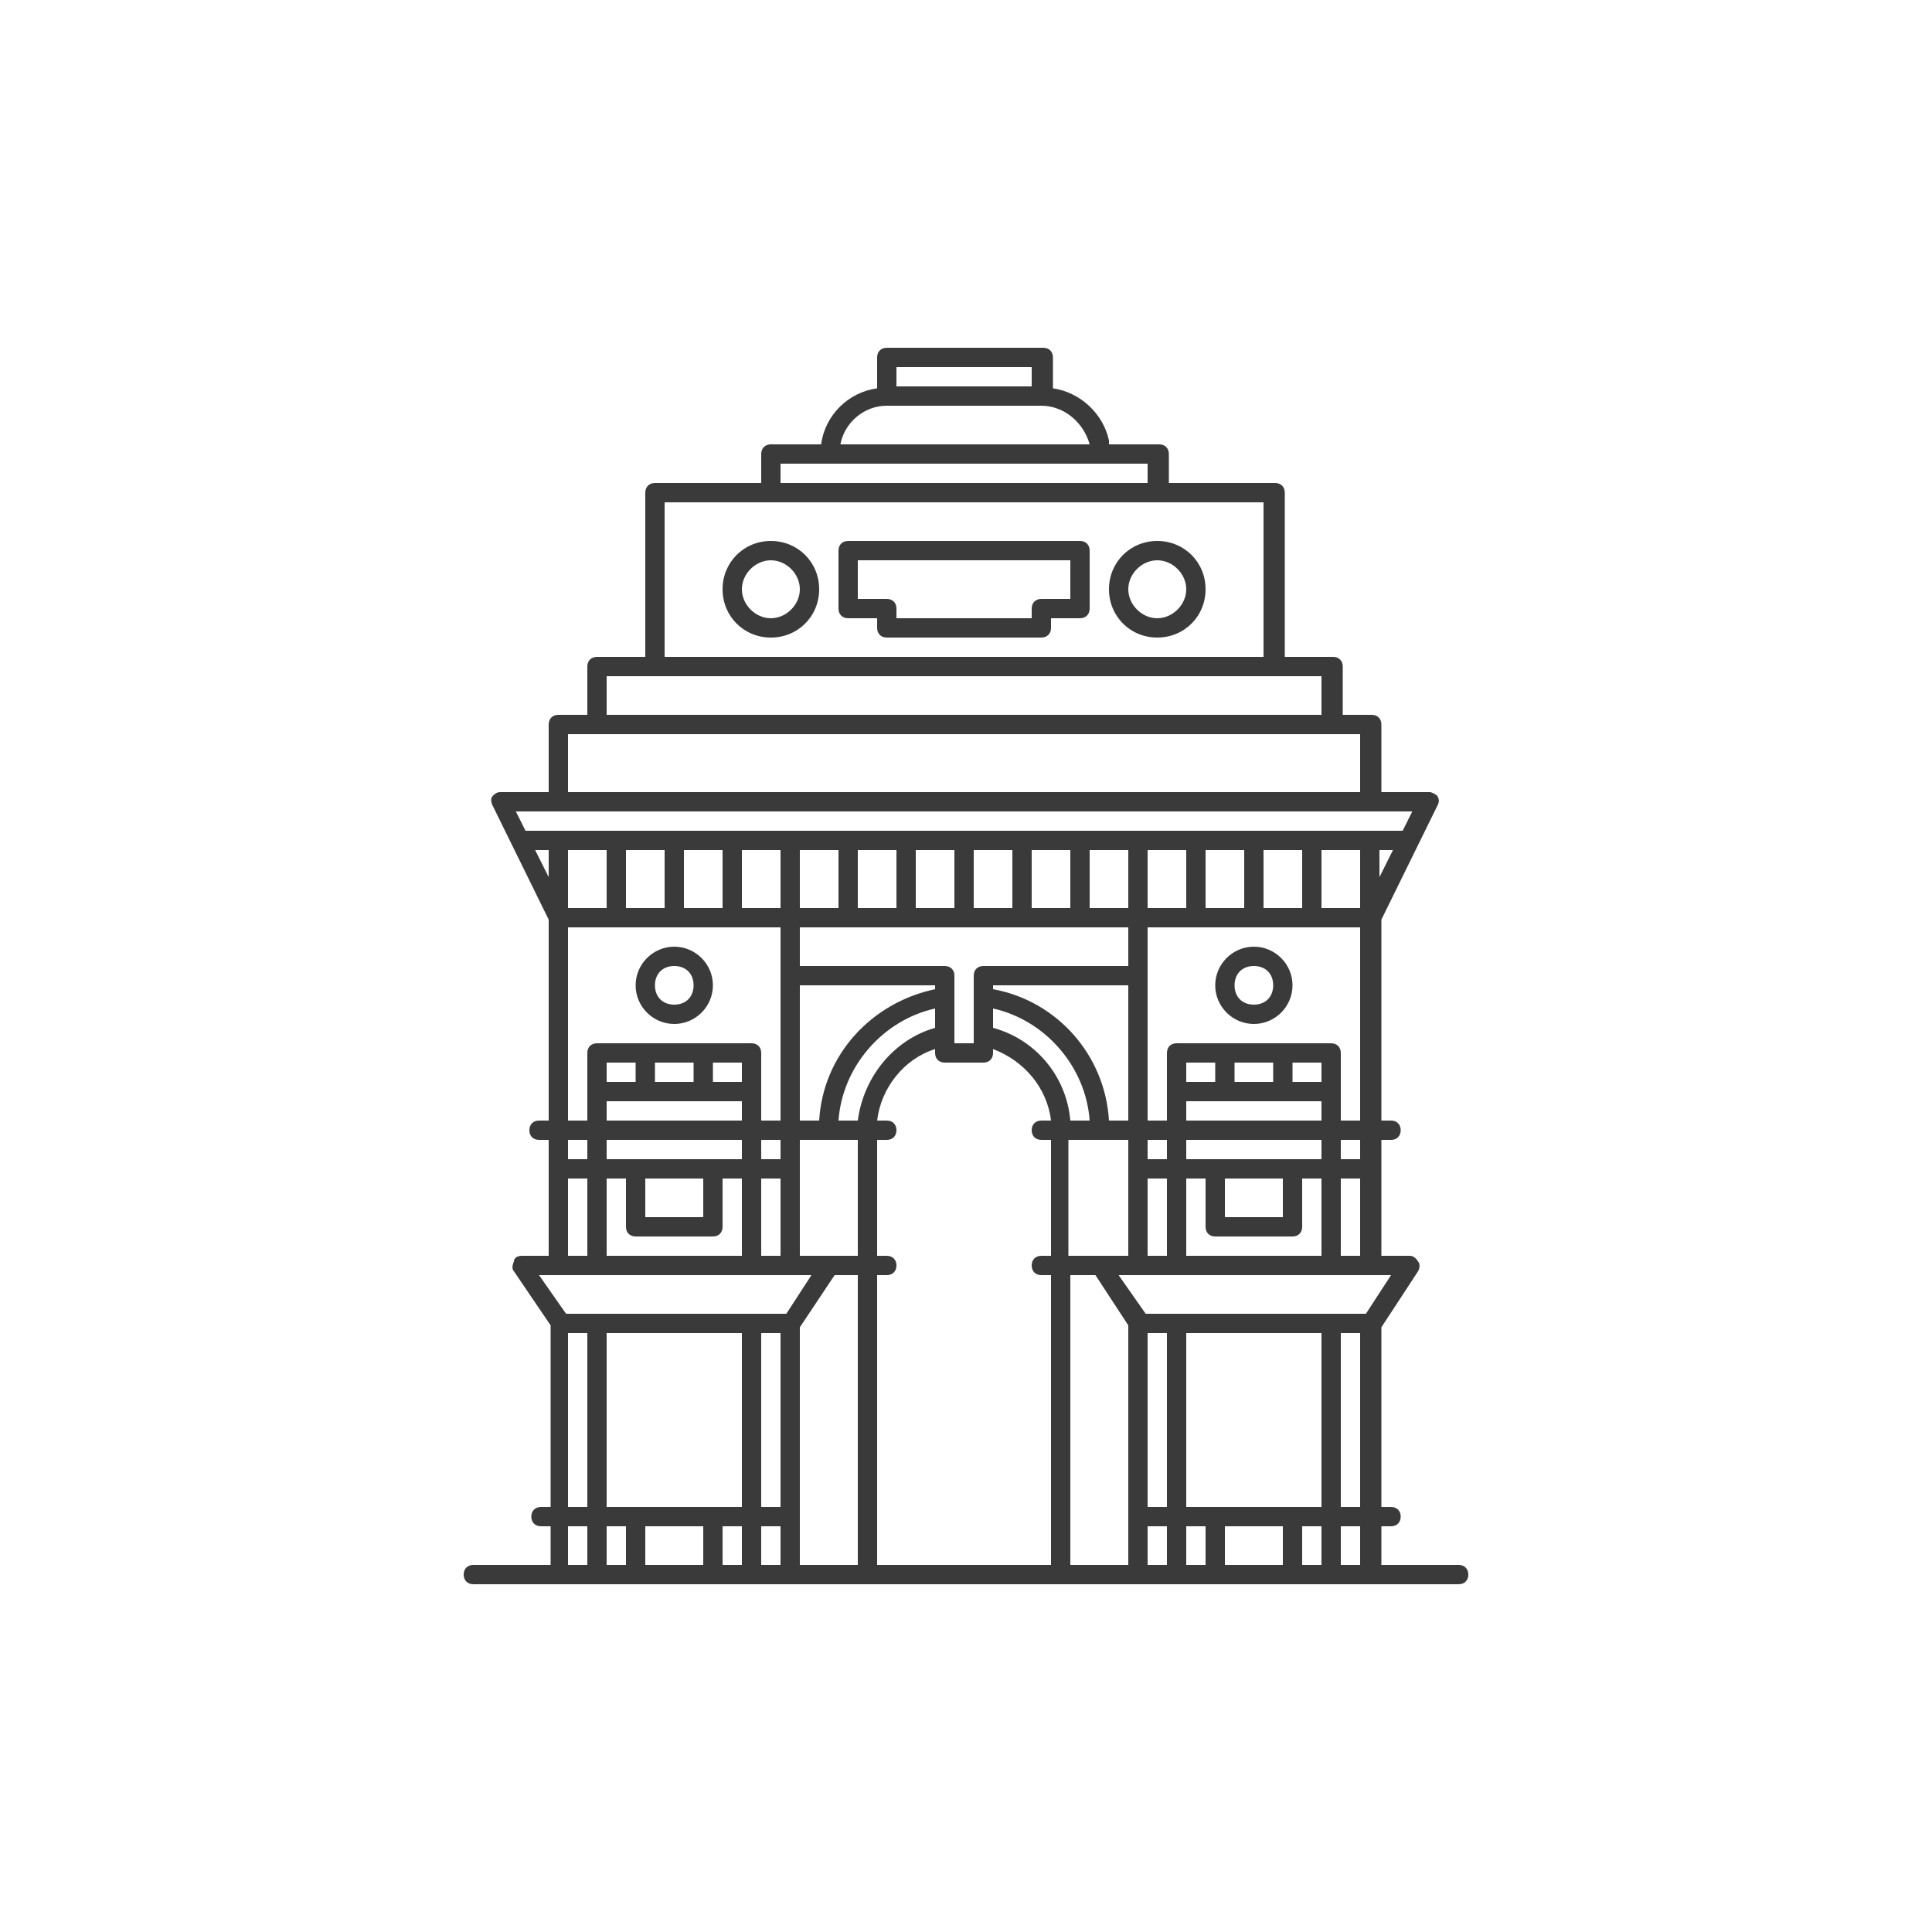 <?xml version="1.0" encoding="utf-8"?>
<!-- Generator: Adobe Illustrator 19.0.0, SVG Export Plug-In . SVG Version: 6.00 Build 0)  -->
<svg version="1.1" id="Layer_1" xmlns="http://www.w3.org/2000/svg" xmlns:xlink="http://www.w3.org/1999/xlink" x="0px" y="0px"
	 viewBox="-1389 993 100 100" style="enable-background:new -1389 993 100 100;" xml:space="preserve">
<style type="text/css">
	.st0{fill:#3A3A3A;}
</style>
<g id="g5" transform="translate(18 18)">
	<path id="path145" class="st0" d="M-1361.1,993c-0.3,0-0.5,0.2-0.5,0.5v1.6c-1.5,0.2-2.7,1.4-2.9,2.9h-2.6c-0.3,0-0.5,0.2-0.5,0.5
		v1.5h-5.5c-0.3,0-0.5,0.2-0.5,0.5v8.5h-2.5c-0.3,0-0.5,0.2-0.5,0.5v2.5h-1.5c-0.3,0-0.5,0.2-0.5,0.5v3.5h-2.5
		c-0.2,0-0.3,0.1-0.4,0.2s-0.1,0.3,0,0.5l2.9,5.9v10.4h-0.5c-0.3,0-0.5,0.2-0.5,0.5s0.2,0.5,0.5,0.5h0.5v6h-1.4
		c-0.2,0-0.4,0.1-0.4,0.3c-0.1,0.2-0.1,0.4,0,0.5l1.9,2.8v9.4h-0.5c-0.3,0-0.5,0.2-0.5,0.5s0.2,0.5,0.5,0.5h0.5v2h-4
		c-0.3,0-0.5,0.2-0.5,0.5s0.2,0.5,0.5,0.5h6.5h10h20h10h4.5c0.3,0,0.5-0.2,0.5-0.5s-0.2-0.5-0.5-0.5h-4v-2h0.5
		c0.3,0,0.5-0.2,0.5-0.5s-0.2-0.5-0.5-0.5h-0.5v-9.3l1.9-2.9c0.1-0.2,0.1-0.4,0-0.5c-0.1-0.2-0.3-0.3-0.4-0.3h-1.5v-6h0.5
		c0.3,0,0.5-0.2,0.5-0.5s-0.2-0.5-0.5-0.5h-0.5v-10.4l2.9-5.9c0.1-0.2,0.1-0.3,0-0.5c-0.1-0.1-0.3-0.2-0.4-0.2h-2.5v-3.5
		c0-0.3-0.2-0.5-0.5-0.5h-1.5v-2.5c0-0.3-0.2-0.5-0.5-0.5h-2.5v-8.5c0-0.3-0.2-0.5-0.5-0.5h-5.5v-1.5c0-0.3-0.2-0.5-0.5-0.5h-2.6
		c0-0.1,0-0.1,0-0.2c-0.3-1.4-1.5-2.5-2.9-2.7v-1.6c0-0.3-0.2-0.5-0.5-0.5H-1361.1z M-1360.6,994h7v1h-7V994z M-1361.1,996h8
		c1.2,0,2.2,0.9,2.5,2h-12.9C-1363.3,996.9-1362.3,996-1361.1,996z M-1366.6,999h2h15h2v1h-19V999z M-1372.6,1001h31v8h-31V1001z
		 M-1363.1,1003c-0.3,0-0.5,0.2-0.5,0.5v3c0,0.3,0.2,0.5,0.5,0.5h1.5v0.5c0,0.3,0.2,0.5,0.5,0.5h8c0.3,0,0.5-0.2,0.5-0.5v-0.5h1.5
		c0.3,0,0.5-0.2,0.5-0.5v-3c0-0.3-0.2-0.5-0.5-0.5H-1363.1z M-1367.1,1003c-1.4,0-2.5,1.1-2.5,2.5s1.1,2.5,2.5,2.5s2.5-1.1,2.5-2.5
		S-1365.7,1003-1367.1,1003z M-1347.1,1003c-1.4,0-2.5,1.1-2.5,2.5s1.1,2.5,2.5,2.5s2.5-1.1,2.5-2.5S-1345.7,1003-1347.1,1003z
		 M-1362.6,1004h11v2h-1.5c-0.3,0-0.5,0.2-0.5,0.5v0.5h-7v-0.5c0-0.3-0.2-0.5-0.5-0.5h-1.5V1004z M-1367.1,1004
		c0.8,0,1.5,0.7,1.5,1.5s-0.7,1.5-1.5,1.5s-1.5-0.7-1.5-1.5S-1367.9,1004-1367.1,1004z M-1347.1,1004c0.8,0,1.5,0.7,1.5,1.5
		s-0.7,1.5-1.5,1.5s-1.5-0.7-1.5-1.5S-1347.9,1004-1347.1,1004z M-1375.6,1010h37v2h-37V1010z M-1377.6,1013h41v3h-41V1013z
		 M-1380.3,1017h46.4l-0.5,1h-45.4L-1380.3,1017z M-1379.3,1019h0.7v1.4L-1379.3,1019z M-1377.6,1019h2v3h-2V1019z M-1374.6,1019h2
		v3h-2V1019z M-1371.6,1019h2v3h-2V1019z M-1368.6,1019h2v3h-2V1019z M-1365.6,1019h2v3h-2V1019z M-1362.6,1019h2v3h-2V1019z
		 M-1359.6,1019h2v3h-2V1019z M-1356.6,1019h2v3h-2V1019z M-1353.6,1019h2v3h-2V1019z M-1350.6,1019h2v3h-2V1019z M-1347.6,1019h2v3
		h-2V1019z M-1344.6,1019h2v3h-2V1019z M-1341.6,1019h2v3h-2V1019z M-1338.6,1019h2v3h-2V1019z M-1335.6,1019h0.7l-0.7,1.4V1019z
		 M-1377.6,1023h11v2.5v7.5h-1v-3.5c0-0.3-0.2-0.5-0.5-0.5h-8c-0.3,0-0.5,0.2-0.5,0.5v3.5h-1V1023z M-1365.6,1023h17v2h-7.5
		c-0.3,0-0.5,0.2-0.5,0.5v3.5h-1v-3.5c0-0.3-0.2-0.5-0.5-0.5h-7.5V1023z M-1347.6,1023h11v10h-1v-3.5c0-0.3-0.2-0.5-0.5-0.5h-8
		c-0.3,0-0.5,0.2-0.5,0.5v3.5h-1v-7.5V1023z M-1372.1,1024c-1.1,0-2,0.9-2,2c0,1.1,0.9,2,2,2s2-0.9,2-2
		C-1370.1,1024.9-1371,1024-1372.1,1024z M-1342.1,1024c-1.1,0-2,0.9-2,2c0,1.1,0.9,2,2,2s2-0.9,2-2
		C-1340.1,1024.9-1341,1024-1342.1,1024z M-1372.1,1025c0.6,0,1,0.4,1,1c0,0.6-0.4,1-1,1s-1-0.4-1-1
		C-1373.1,1025.4-1372.7,1025-1372.1,1025z M-1342.1,1025c0.6,0,1,0.4,1,1c0,0.6-0.4,1-1,1s-1-0.4-1-1
		C-1343.1,1025.4-1342.7,1025-1342.1,1025z M-1365.6,1026h7v0.2c-3.3,0.7-5.8,3.4-6,6.8h-1V1026z M-1355.6,1026h7v7h-1
		c-0.2-3.4-2.7-6.2-6-6.8V1026z M-1358.6,1027.2v1c-2.1,0.6-3.7,2.5-4,4.8h-1C-1363.4,1030.2-1361.3,1027.8-1358.6,1027.2z
		 M-1355.6,1027.2c2.7,0.6,4.8,3,5,5.8h-1c-0.2-2.3-1.8-4.2-4-4.8V1027.2z M-1358.6,1029.3v0.2c0,0.3,0.2,0.5,0.5,0.5h2
		c0.3,0,0.5-0.2,0.5-0.5v-0.2c1.6,0.6,2.8,2,3,3.7h-0.5c-0.3,0-0.5,0.2-0.5,0.5s0.2,0.5,0.5,0.5h0.5v6h-0.5c-0.3,0-0.5,0.2-0.5,0.5
		s0.2,0.5,0.5,0.5h0.5v15h-9v-15h0.5c0.3,0,0.5-0.2,0.5-0.5s-0.2-0.5-0.5-0.5h-0.5v-6h0.5c0.3,0,0.5-0.2,0.5-0.5s-0.2-0.5-0.5-0.5
		h-0.5C-1361.4,1031.3-1360.2,1029.8-1358.6,1029.3z M-1375.6,1030h1.5v1h-1.5V1030z M-1373.1,1030h2v1h-2V1030z M-1370.1,1030h1.5
		v1h-1.5V1030z M-1345.6,1030h1.5v1h-1.5V1030z M-1343.1,1030h2v1h-2V1030z M-1340.1,1030h1.5v1h-1.5V1030z M-1375.6,1032h7v1h-7
		V1032z M-1345.6,1032h7v1h-7V1032z M-1377.6,1034h1v1h-1V1034z M-1375.6,1034h7v1h-7V1034z M-1367.6,1034h1v1h-1V1034z
		 M-1365.6,1034h3v6h-1.5h-1.5V1034z M-1351.6,1034h3v6h-0.8h-2.3v-6H-1351.6z M-1347.6,1034h1v1h-1V1034z M-1345.6,1034h7v1h-7
		V1034z M-1337.6,1034h1v1h-1V1034z M-1377.6,1036h1v4h-1V1036z M-1375.6,1036h1v2.5c0,0.3,0.2,0.5,0.5,0.5h4c0.3,0,0.5-0.2,0.5-0.5
		v-2.5h1v4h-7V1036z M-1373.6,1036h3v2h-3V1036z M-1367.6,1036h1v4h-1V1036z M-1347.6,1036h1v4h-1V1036z M-1345.6,1036h1v2.5
		c0,0.3,0.2,0.5,0.5,0.5h4c0.3,0,0.5-0.2,0.5-0.5v-2.5h1v4h-7V1036z M-1343.6,1036h3v2h-3V1036z M-1337.6,1036h1v4h-1V1036z
		 M-1379.1,1041h14.1l-1.3,2h-11.4L-1379.1,1041z M-1363.8,1041h1.2v15h-3v-12.3L-1363.8,1041z M-1351.6,1041h1.3l1.7,2.6v12.4h-3
		V1041z M-1349.1,1041h14.1l-1.3,2h-11.4L-1349.1,1041z M-1377.6,1044h1v9h-1V1044z M-1375.6,1044h7v9h-7V1044z M-1367.6,1044h1v9
		h-1V1044z M-1347.6,1044h1v9h-1V1044z M-1345.6,1044h7v9h-7V1044z M-1337.6,1044h1v9h-1V1044z M-1377.6,1054h1v2h-1V1054z
		 M-1375.6,1054h1v2h-1V1054z M-1373.6,1054h3v2h-3V1054z M-1369.6,1054h1v2h-1V1054z M-1367.6,1054h1v2h-1V1054z M-1347.6,1054h1v2
		h-1V1054z M-1345.6,1054h1v2h-1V1054z M-1343.6,1054h3v2h-3V1054z M-1339.6,1054h1v2h-1V1054z M-1337.6,1054h1v2h-1V1054z"/>
</g>
</svg>
